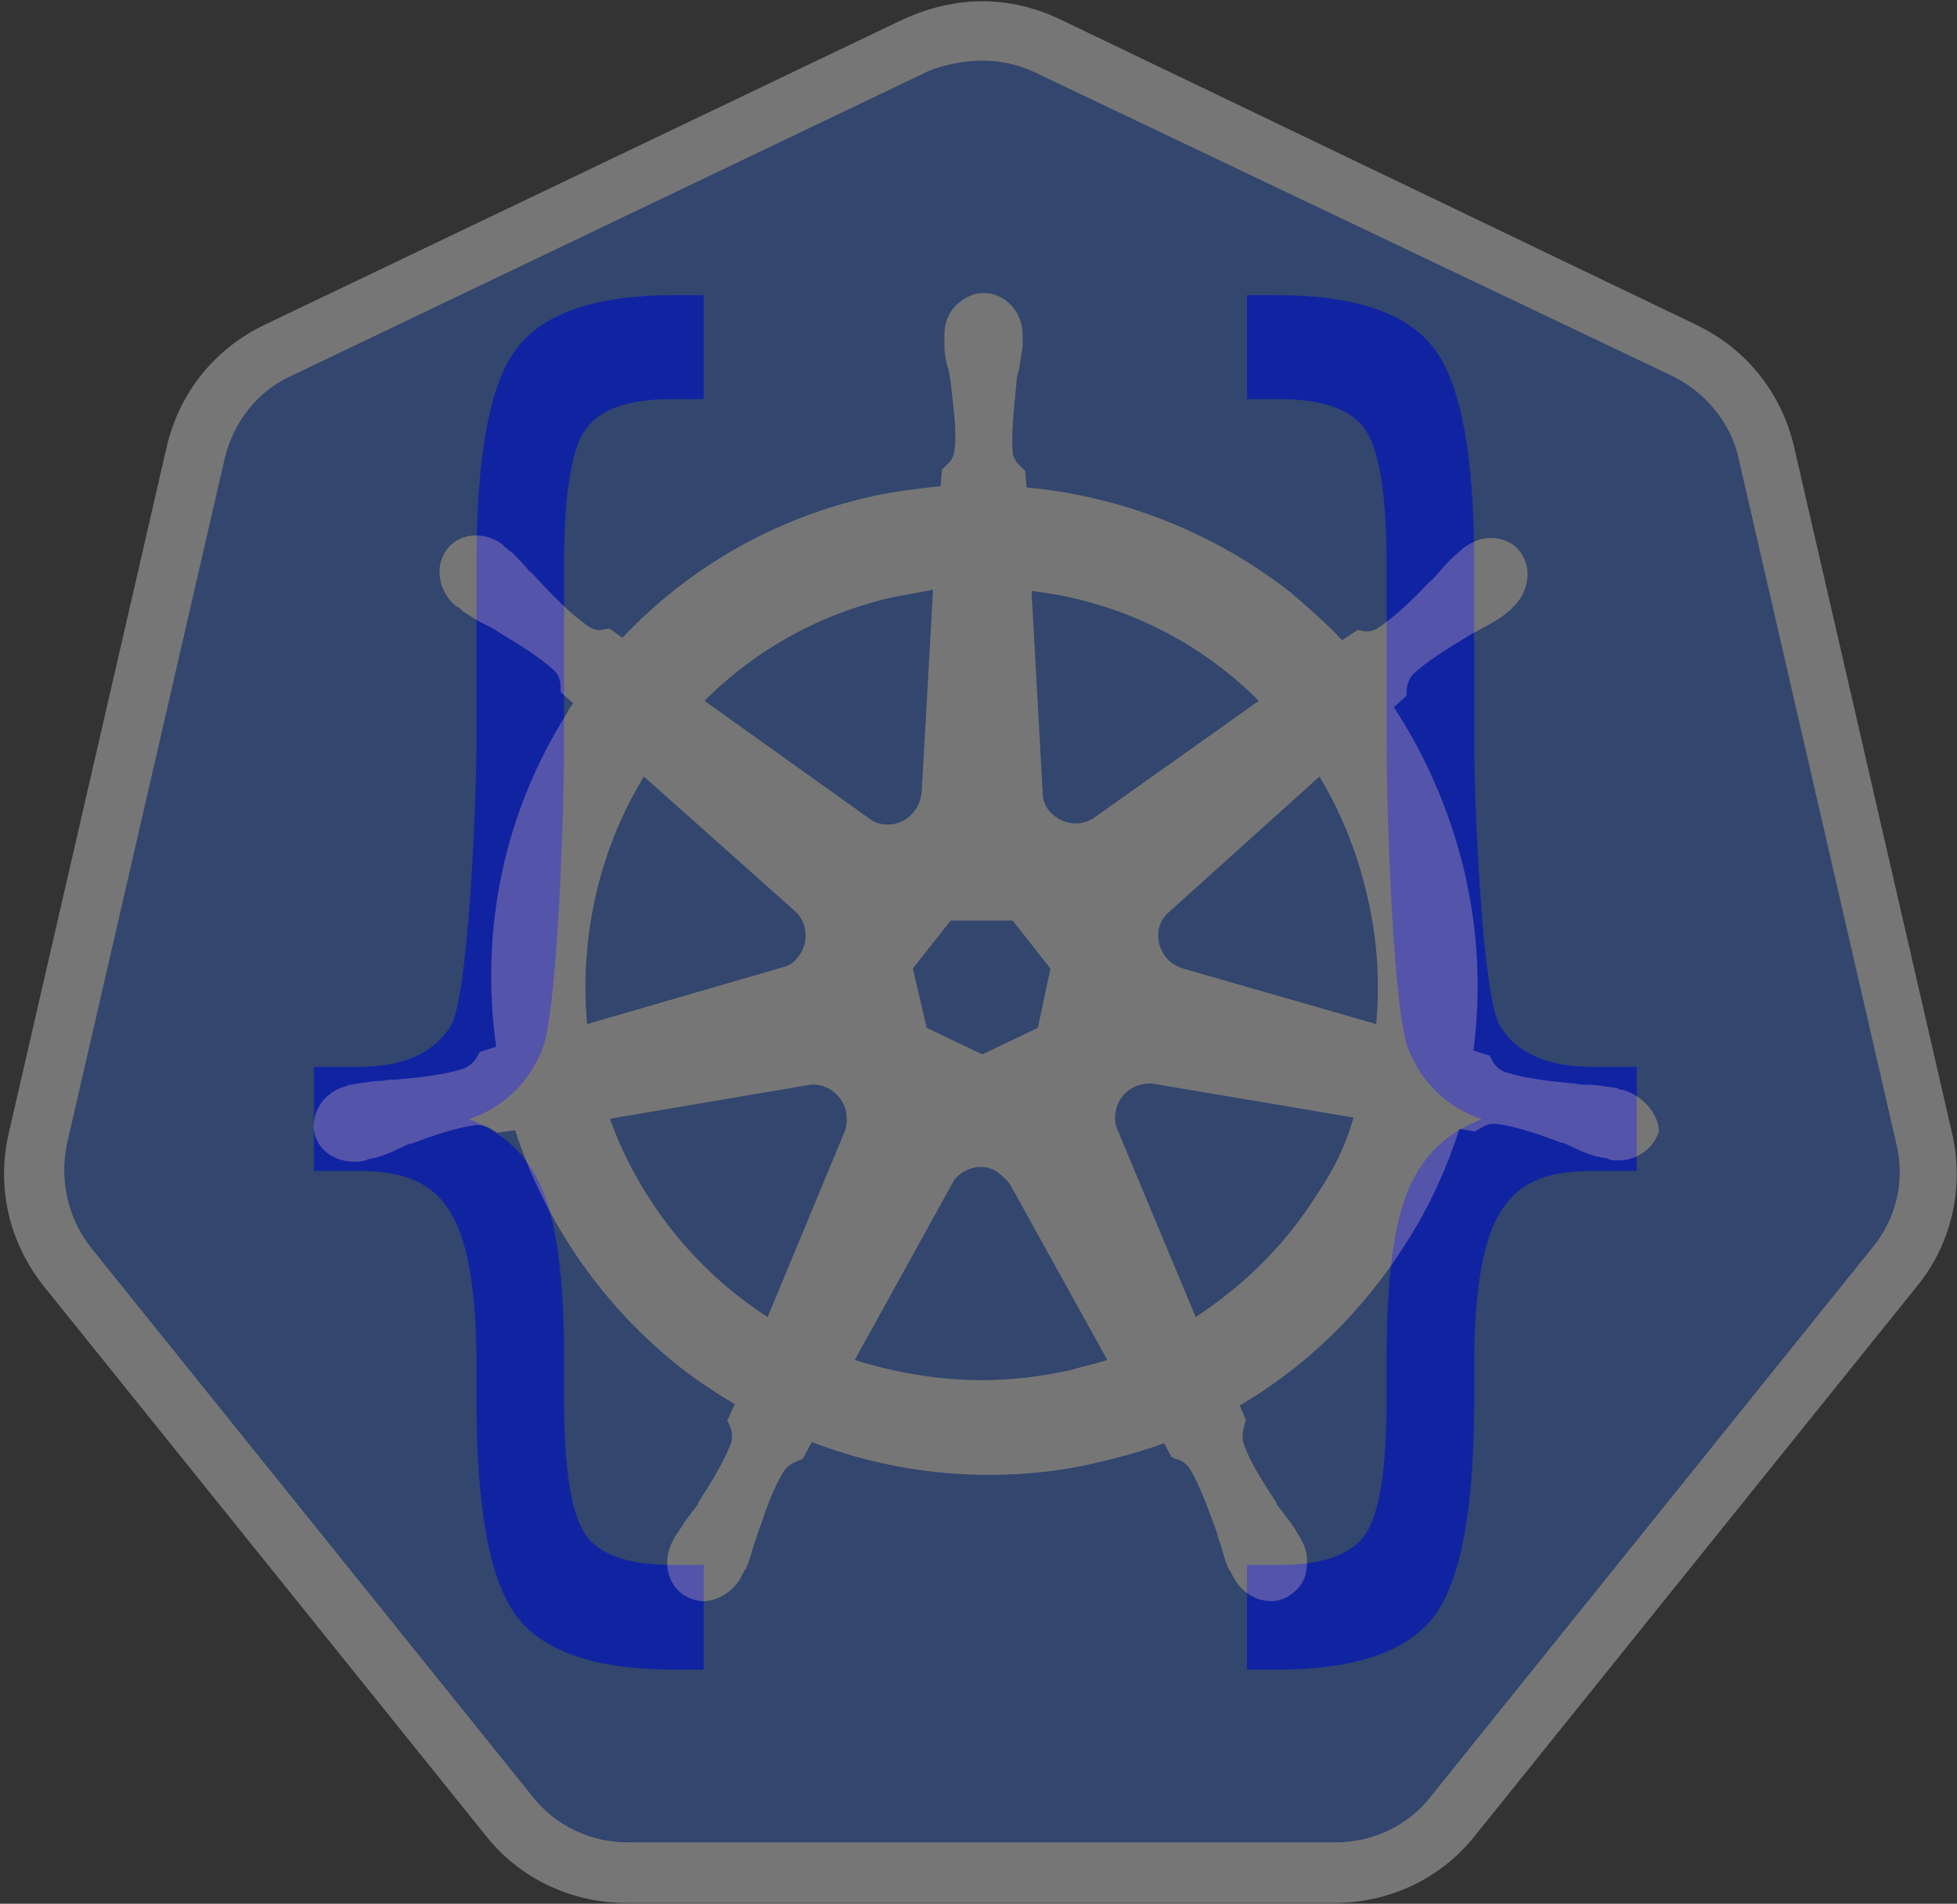 <?xml version="1.0" encoding="UTF-8" standalone="no"?>
<svg
   xmlns:dc="http://purl.org/dc/elements/1.1/"
   xmlns:cc="http://creativecommons.org/ns#"
   xmlns:rdf="http://www.w3.org/1999/02/22-rdf-syntax-ns#"
   xmlns:svg="http://www.w3.org/2000/svg"
   xmlns="http://www.w3.org/2000/svg"
   xmlns:sodipodi="http://sodipodi.sourceforge.net/DTD/sodipodi-0.dtd"
   xmlns:inkscape="http://www.inkscape.org/namespaces/inkscape"
   width="256px"
   height="249px"
   viewBox="0 0 256 249"
   version="1.1"
   preserveAspectRatio="xMidYMid"
   id="svg2"
   inkscape:version="0.92.2 5c3e80d, 2017-08-06"
   sodipodi:docname="kubernetes-API.svg"
   inkscape:export-filename="/Users/csabourdin/Documents/img-icones-svg/kubernetes-api.png"
   inkscape:export-xdpi="24.053324"
   inkscape:export-ydpi="24.053324">
  <rect x="0" y="0" width="256" height="249" fill="#333333" stroke="none"/>
  <defs
     id="defs14" />
  <sodipodi:namedview
     pagecolor="#ffffff"
     bordercolor="#666666"
     borderopacity="1"
     objecttolerance="10"
     gridtolerance="10"
     guidetolerance="10"
     inkscape:pageopacity="0"
     inkscape:pageshadow="2"
     inkscape:window-width="1195"
     inkscape:window-height="788"
     id="namedview12"
     showgrid="false"
     inkscape:zoom="0.6996351"
     inkscape:cx="112.18141"
     inkscape:cy="54.316215"
     inkscape:window-x="252"
     inkscape:window-y="106"
     inkscape:window-maximized="0"
     inkscape:current-layer="layer3" />
  <g
     inkscape:groupmode="layer"
     id="layer3"
     inkscape:label="{{}}"
     style="display:inline">
    <g
       id="g3352"
       style="fill:#3233e6;fill-opacity:1"
       transform="matrix(2.029,0,0,2.029,-128.706,-128.147)">
      <g
         aria-label="{ }"
         transform="scale(0.807,1.24)"
         style="font-style:normal;font-weight:normal;font-size:32.262px;line-height:125%;font-family:sans-serif;letter-spacing:0px;word-spacing:0px;fill:#000080;fill-opacity:1;stroke:none;stroke-width:0.807px;stroke-linecap:butt;stroke-linejoin:miter;stroke-opacity:1"
         id="text3334">
        <path
           sodipodi:nodetypes="ccscsscsccscsscsccscsscccssssc"
           inkscape:connector-curvature="0"
           id="path3407"
           style="font-size:77.429px;fill:#000080;fill-opacity:1;stroke-width:0.807px"
           d="m 178.229,132.289 v 5.444 h 2.344 c 6.276,0 10.485,-0.933 12.628,-2.798 2.117,-1.865 3.176,-5.583 3.176,-11.153 v -1.882 c 0,-3.806 0.681,-6.44 2.042,-7.902 1.361,-1.462 3.399,-2.193 7.41,-2.193 h 3.528 v -5.406 h -3.528 c -3.604,0 -6.074,-0.718 -7.41,-2.155 -1.361,-1.462 -2.042,-11.225 -2.042,-14.98 v -9.074 c 0,-5.57 -1.059,-9.275 -3.176,-11.115 -2.142,-1.865 -6.352,-2.798 -12.628,-2.798 h -2.344 v 5.406 h 2.571 c 3.554,0 5.873,0.555 6.957,1.664 1.084,1.109 1.626,3.44 1.626,6.994 v 9.376 c 0,3.957 0.58,13.985 1.739,15.774 1.134,1.79 3.088,2.999 5.86,3.629 -2.798,0.681 -4.764,1.916 -5.898,3.705 -1.134,1.79 -1.701,4.65 -1.701,8.582 v 2.222 c 0,3.554 -0.542,5.885 -1.626,6.994 -1.084,1.109 -3.403,1.664 -6.957,1.664 z" />
        <path
           d="m 134.818,132.289 v 5.444 h -2.344 c -6.276,0 -10.485,-0.933 -12.628,-2.798 -2.117,-1.865 -3.176,-5.583 -3.176,-11.153 v -1.882 c 0,-3.806 -0.681,-6.44 -2.042,-7.902 -1.361,-1.462 -3.399,-2.193 -7.41,-2.193 h -3.528 v -5.406 h 3.528 c 3.604,0 6.074,-0.718 7.41,-2.155 1.361,-1.462 2.042,-11.225 2.042,-14.98 v -9.074 c 0,-5.57 1.059,-9.275 3.176,-11.115 2.142,-1.865 6.352,-2.798 12.628,-2.798 h 2.344 v 5.406 h -2.571 c -3.554,0 -5.873,0.555 -6.957,1.664 -1.084,1.109 -1.626,3.44 -1.626,6.994 v 9.376 c 0,3.957 -0.58,13.985 -1.739,15.774 -1.134,1.79 -3.088,2.999 -5.86,3.629 2.798,0.681 4.764,1.916 5.898,3.705 1.134,1.79 1.701,4.65 1.701,8.582 v 2.222 c 0,3.554 0.542,5.885 1.626,6.994 1.084,1.109 3.403,1.664 6.957,1.664 z"
           style="font-size:77.429px;fill:#000080;fill-opacity:1;stroke-width:0.807px"
           id="path3402"
           inkscape:connector-curvature="0"
           sodipodi:nodetypes="ccscsscsccscsscsccscsscccssssc" />
      </g>
    </g>
  </g>
  <g
     sodipodi:insensitive="true"
     style="display:inline;opacity:0.33"
     inkscape:label="kube-logo copy"
     id="g3362"
     inkscape:groupmode="layer">
    <g
       id="g3360">
      <path
         style="fill:#326de6"
         inkscape:connector-curvature="0"
         id="path3354"
         d="m 82.085,244.934 c -5.946,0 -11.561,-2.643 -15.36,-7.432 L 8.919,165.657 C 5.12,160.867 3.634,154.756 5.12,148.81 L 25.765,59.128 C 27.086,53.182 31.05,48.392 36.501,45.75 L 120.072,5.781 c 2.643,-1.321 5.615,-1.982 8.588,-1.982 2.973,0 5.946,0.661 8.588,1.982 l 83.572,39.804 c 5.45,2.643 9.414,7.432 10.735,13.378 l 20.645,89.683 c 1.321,5.946 0,12.057 -3.799,16.846 l -57.806,71.845 c -3.799,4.625 -9.414,7.432 -15.36,7.432 z" />
      <path
         style="fill:#ffffff"
         inkscape:connector-curvature="0"
         id="path3356"
         d="m 128.495,7.928 c 2.312,0 4.625,0.495 6.772,1.486 l 83.572,39.804 c 4.294,2.147 7.597,6.111 8.588,10.735 l 20.645,89.683 c 1.156,4.79 0,9.745 -3.138,13.543 l -57.806,71.845 c -2.973,3.799 -7.597,5.946 -12.387,5.946 H 82.085 c -4.79,0 -9.414,-2.147 -12.387,-5.946 L 11.892,163.179 C 8.919,159.381 7.763,154.426 8.754,149.636 L 29.399,59.954 C 30.555,55.164 33.693,51.2 37.987,49.218 L 121.559,9.249 c 2.147,-0.826 4.625,-1.321 6.937,-1.321 z m 0,-7.763 v 0 c -3.468,0 -6.937,0.826 -10.24,2.312 L 34.684,42.446 C 28.077,45.585 23.453,51.365 21.801,58.467 L 1.156,148.15 c -1.652,7.102 0,14.369 4.625,20.15 l 57.806,71.845 c 4.459,5.615 11.231,8.754 18.333,8.754 h 92.655 c 7.102,0 13.874,-3.138 18.333,-8.754 l 57.806,-71.845 c 4.625,-5.615 6.276,-13.048 4.625,-20.15 L 234.694,58.467 C 233.043,51.365 228.418,45.585 221.812,42.446 L 138.57,2.477 C 135.432,0.991 131.964,0.165 128.495,0.165 Z" />
      <path
         style="fill:#ffffff"
         inkscape:connector-curvature="0"
         id="path3358"
         d="m 212.232,142.534 v 0 0 c -0.165,0 -0.165,0 0,0 h -0.165 c -0.165,0 -0.33,0 -0.33,-0.165 -0.33,0 -0.661,-0.165 -0.991,-0.165 -1.156,-0.165 -2.147,-0.33 -3.138,-0.33 -0.495,0 -0.991,0 -1.652,-0.165 h -0.165 c -3.468,-0.33 -6.276,-0.661 -8.919,-1.486 -1.156,-0.495 -1.486,-1.156 -1.817,-1.817 0,-0.165 -0.165,-0.165 -0.165,-0.33 v 0 l -2.147,-0.661 c 0.991,-7.597 0.661,-15.525 -1.156,-23.288 -1.817,-7.763 -4.955,-15.03 -9.249,-21.636 l 1.652,-1.486 v -0.33 c 0,-0.826 0.165,-1.652 0.826,-2.477 1.982,-1.817 4.459,-3.303 7.432,-5.12 v 0 c 0.495,-0.33 0.991,-0.495 1.486,-0.826 0.991,-0.495 1.817,-0.991 2.808,-1.652 0.165,-0.165 0.495,-0.33 0.826,-0.661 0.165,-0.165 0.33,-0.165 0.33,-0.33 v 0 c 2.312,-1.982 2.808,-5.285 1.156,-7.432 -0.826,-1.156 -2.312,-1.817 -3.799,-1.817 -1.321,0 -2.477,0.495 -3.634,1.321 v 0 0 c -0.165,0.165 -0.165,0.165 -0.33,0.33 -0.33,0.165 -0.495,0.495 -0.826,0.661 -0.826,0.826 -1.486,1.486 -2.147,2.312 -0.33,0.33 -0.661,0.826 -1.156,1.156 v 0 c -2.312,2.477 -4.459,4.459 -6.606,5.946 -0.495,0.33 -0.991,0.495 -1.486,0.495 -0.33,0 -0.661,0 -0.991,-0.165 h -0.33 v 0 l -1.982,1.321 c -2.147,-2.312 -4.459,-4.294 -6.772,-6.276 -9.91,-7.763 -21.966,-12.552 -34.519,-13.708 l -0.165,-2.147 C 133.946,61.44 133.946,61.44 133.781,61.275 c -0.495,-0.495 -1.156,-0.991 -1.321,-2.147 -0.165,-2.643 0.165,-5.615 0.495,-8.919 v -0.165 c 0,-0.495 0.165,-1.156 0.33,-1.652 0.165,-0.991 0.33,-1.982 0.495,-3.138 v -0.991 -0.495 0 0 c 0,-2.973 -2.312,-5.45 -5.12,-5.45 -1.321,0 -2.643,0.661 -3.634,1.652 -0.991,0.991 -1.486,2.312 -1.486,3.799 v 0 0 0.33 0.991 c 0,1.156 0.165,2.147 0.495,3.138 0.165,0.495 0.165,0.991 0.33,1.652 v 0.165 c 0.33,3.303 0.826,6.276 0.495,8.919 -0.165,1.156 -0.826,1.652 -1.321,2.147 -0.165,0.165 -0.165,0.165 -0.33,0.33 v 0 l -0.165,2.147 c -2.973,0.33 -5.946,0.661 -8.919,1.321 -12.717,2.808 -23.948,9.249 -32.702,18.498 l -1.652,-1.156 h -0.33 c -0.33,0 -0.661,0.165 -0.991,0.165 -0.495,0 -0.991,-0.165 -1.486,-0.495 -2.147,-1.486 -4.294,-3.634 -6.606,-6.111 v 0 C 70.028,75.479 69.698,74.983 69.203,74.653 68.542,73.827 67.881,73.166 67.055,72.341 66.89,72.175 66.56,72.01 66.23,71.68 66.065,71.515 65.899,71.515 65.899,71.35 v 0 c -0.991,-0.826 -2.312,-1.321 -3.634,-1.321 -1.486,0 -2.973,0.661 -3.799,1.817 -1.652,2.147 -1.156,5.45 1.156,7.432 v 0 0 c 0.165,0 0.165,0.165 0.33,0.165 0.33,0.165 0.495,0.495 0.826,0.661 0.991,0.661 1.817,1.156 2.808,1.652 0.495,0.165 0.991,0.495 1.486,0.826 v 0 c 2.973,1.817 5.45,3.303 7.432,5.12 0.826,0.826 0.826,1.652 0.826,2.477 v 0.33 0 l 1.652,1.486 c -0.33,0.495 -0.661,0.826 -0.826,1.321 -8.258,13.048 -11.396,28.408 -9.249,43.603 l -2.147,0.661 c 0,0.165 -0.165,0.165 -0.165,0.33 -0.33,0.661 -0.826,1.321 -1.817,1.817 -2.477,0.826 -5.45,1.156 -8.919,1.486 h -0.165 c -0.495,0 -1.156,0 -1.652,0.165 -0.991,0 -1.982,0.165 -3.138,0.33 -0.33,0 -0.661,0.165 -0.991,0.165 -0.165,0 -0.33,0 -0.495,0.165 v 0 0 c -2.973,0.661 -4.79,3.468 -4.294,6.111 0.495,2.312 2.643,3.799 5.285,3.799 0.495,0 0.826,0 1.321,-0.165 v 0 0 c 0.165,0 0.33,0 0.33,-0.165 0.33,0 0.661,-0.165 0.991,-0.165 1.156,-0.33 1.982,-0.661 2.973,-1.156 0.495,-0.165 0.991,-0.495 1.486,-0.661 h 0.165 c 3.138,-1.156 5.946,-2.147 8.588,-2.477 h 0.33 c 0.991,0 1.652,0.495 2.147,0.826 0.165,0 0.165,0.165 0.33,0.165 v 0 l 2.312,-0.33 c 3.964,12.222 11.561,23.123 21.636,31.05 2.312,1.817 4.625,3.303 7.102,4.79 l -0.991,2.147 c 0,0.165 0.165,0.165 0.165,0.33 0.33,0.661 0.661,1.486 0.33,2.643 -0.991,2.477 -2.477,4.955 -4.294,7.763 v 0.165 c -0.33,0.495 -0.661,0.826 -0.991,1.321 -0.661,0.826 -1.156,1.652 -1.817,2.643 -0.165,0.165 -0.33,0.495 -0.495,0.826 0,0.165 -0.165,0.33 -0.165,0.33 v 0 0 c -1.321,2.808 -0.33,5.946 2.147,7.102 0.661,0.33 1.321,0.495 1.982,0.495 1.982,0 3.964,-1.321 4.955,-3.138 v 0 0 c 0,-0.165 0.165,-0.33 0.165,-0.33 0.165,-0.33 0.33,-0.661 0.495,-0.826 0.495,-1.156 0.661,-1.982 0.991,-2.973 0.165,-0.495 0.33,-0.991 0.495,-1.486 v 0 c 1.156,-3.303 1.982,-5.946 3.468,-8.258 0.661,-0.991 1.486,-1.156 2.147,-1.486 0.165,0 0.165,0 0.33,-0.165 v 0 l 1.156,-2.147 c 7.267,2.808 15.195,4.294 23.123,4.294 4.79,0 9.745,-0.495 14.369,-1.652 2.973,-0.661 5.781,-1.486 8.588,-2.477 l 0.991,1.817 c 0.165,0 0.165,0 0.33,0.165 0.826,0.165 1.486,0.495 2.147,1.486 1.321,2.312 2.312,5.12 3.468,8.258 v 0.165 c 0.165,0.495 0.33,0.991 0.495,1.486 0.33,0.991 0.495,1.982 0.991,2.973 0.165,0.33 0.33,0.495 0.495,0.826 0,0.165 0.165,0.33 0.165,0.33 v 0 0 c 0.991,1.982 2.973,3.138 4.955,3.138 0.661,0 1.321,-0.165 1.982,-0.495 1.156,-0.661 2.147,-1.652 2.477,-2.973 0.33,-1.321 0.33,-2.808 -0.33,-4.129 v 0 0 c 0,-0.165 -0.165,-0.165 -0.165,-0.33 -0.165,-0.33 -0.33,-0.661 -0.495,-0.826 -0.495,-0.991 -1.156,-1.817 -1.817,-2.643 -0.33,-0.495 -0.661,-0.826 -0.991,-1.321 v -0.165 c -1.817,-2.808 -3.468,-5.285 -4.294,-7.763 -0.33,-1.156 0,-1.817 0.165,-2.643 0,-0.165 0.165,-0.165 0.165,-0.33 v 0 l -0.826,-1.982 c 8.754,-5.12 16.186,-12.387 21.801,-21.306 2.973,-4.625 5.285,-9.745 6.937,-14.865 l 1.982,0.33 c 0.165,0 0.165,-0.165 0.33,-0.165 0.661,-0.33 1.156,-0.826 2.147,-0.826 h 0.33 c 2.643,0.33 5.45,1.321 8.588,2.477 h 0.165 c 0.495,0.165 0.991,0.495 1.486,0.661 0.991,0.495 1.817,0.826 2.973,1.156 0.33,0 0.661,0.165 0.991,0.165 0.165,0 0.33,0 0.495,0.165 v 0 c 0.495,0.165 0.826,0.165 1.321,0.165 2.477,0 4.625,-1.652 5.285,-3.799 0,-1.982 -1.817,-4.625 -4.79,-5.45 z m -76.47,-8.093 -7.267,3.468 -7.267,-3.468 -1.817,-7.763 4.955,-6.276 h 8.093 l 4.955,6.276 z m 43.107,-17.177 c 1.321,5.615 1.652,11.231 1.156,16.681 l -25.27,-7.267 c -2.312,-0.661 -3.634,-2.973 -3.138,-5.285 0.165,-0.661 0.495,-1.321 0.991,-1.817 l 19.985,-18.003 c 2.808,4.625 4.955,9.91 6.276,15.69 z M 164.666,91.665 143.03,107.025 c -1.817,1.156 -4.294,0.826 -5.781,-0.991 -0.495,-0.495 -0.661,-1.156 -0.826,-1.817 l -1.486,-26.921 c 11.396,1.321 21.801,6.441 29.729,14.369 z M 116.769,78.121 c 1.817,-0.33 3.468,-0.661 5.285,-0.991 l -1.486,26.426 c -0.165,2.312 -1.982,4.294 -4.459,4.294 -0.661,0 -1.486,-0.165 -1.982,-0.495 L 92.16,91.665 c 6.772,-6.772 15.195,-11.396 24.609,-13.543 z m -32.537,23.453 19.654,17.507 c 1.817,1.486 1.982,4.294 0.495,6.111 -0.495,0.661 -1.156,1.156 -1.982,1.321 l -25.6,7.432 c -0.991,-11.231 1.486,-22.627 7.432,-32.372 z m -4.459,44.759 26.261,-4.459 c 2.147,-0.165 4.129,1.321 4.625,3.468 0.165,0.991 0.165,1.817 -0.165,2.643 v 0 l -10.075,24.279 C 91.169,166.317 83.737,157.234 79.773,146.333 Z M 140.057,179.2 c -3.799,0.826 -7.597,1.321 -11.561,1.321 -5.781,0 -11.396,-0.991 -16.681,-2.643 l 13.048,-23.618 c 1.321,-1.486 3.468,-2.147 5.285,-1.156 0.826,0.495 1.486,1.156 1.982,1.817 v 0 l 12.717,22.957 c -1.486,0.495 -3.138,0.826 -4.79,1.321 z m 32.206,-22.957 c -4.129,6.606 -9.579,11.892 -15.855,16.021 l -10.405,-24.939 c -0.495,-1.982 0.33,-4.129 2.312,-5.12 0.661,-0.33 1.486,-0.495 2.312,-0.495 l 26.426,4.459 c -0.991,3.634 -2.643,6.937 -4.79,10.075 z" />
    </g>
  </g>
</svg>
